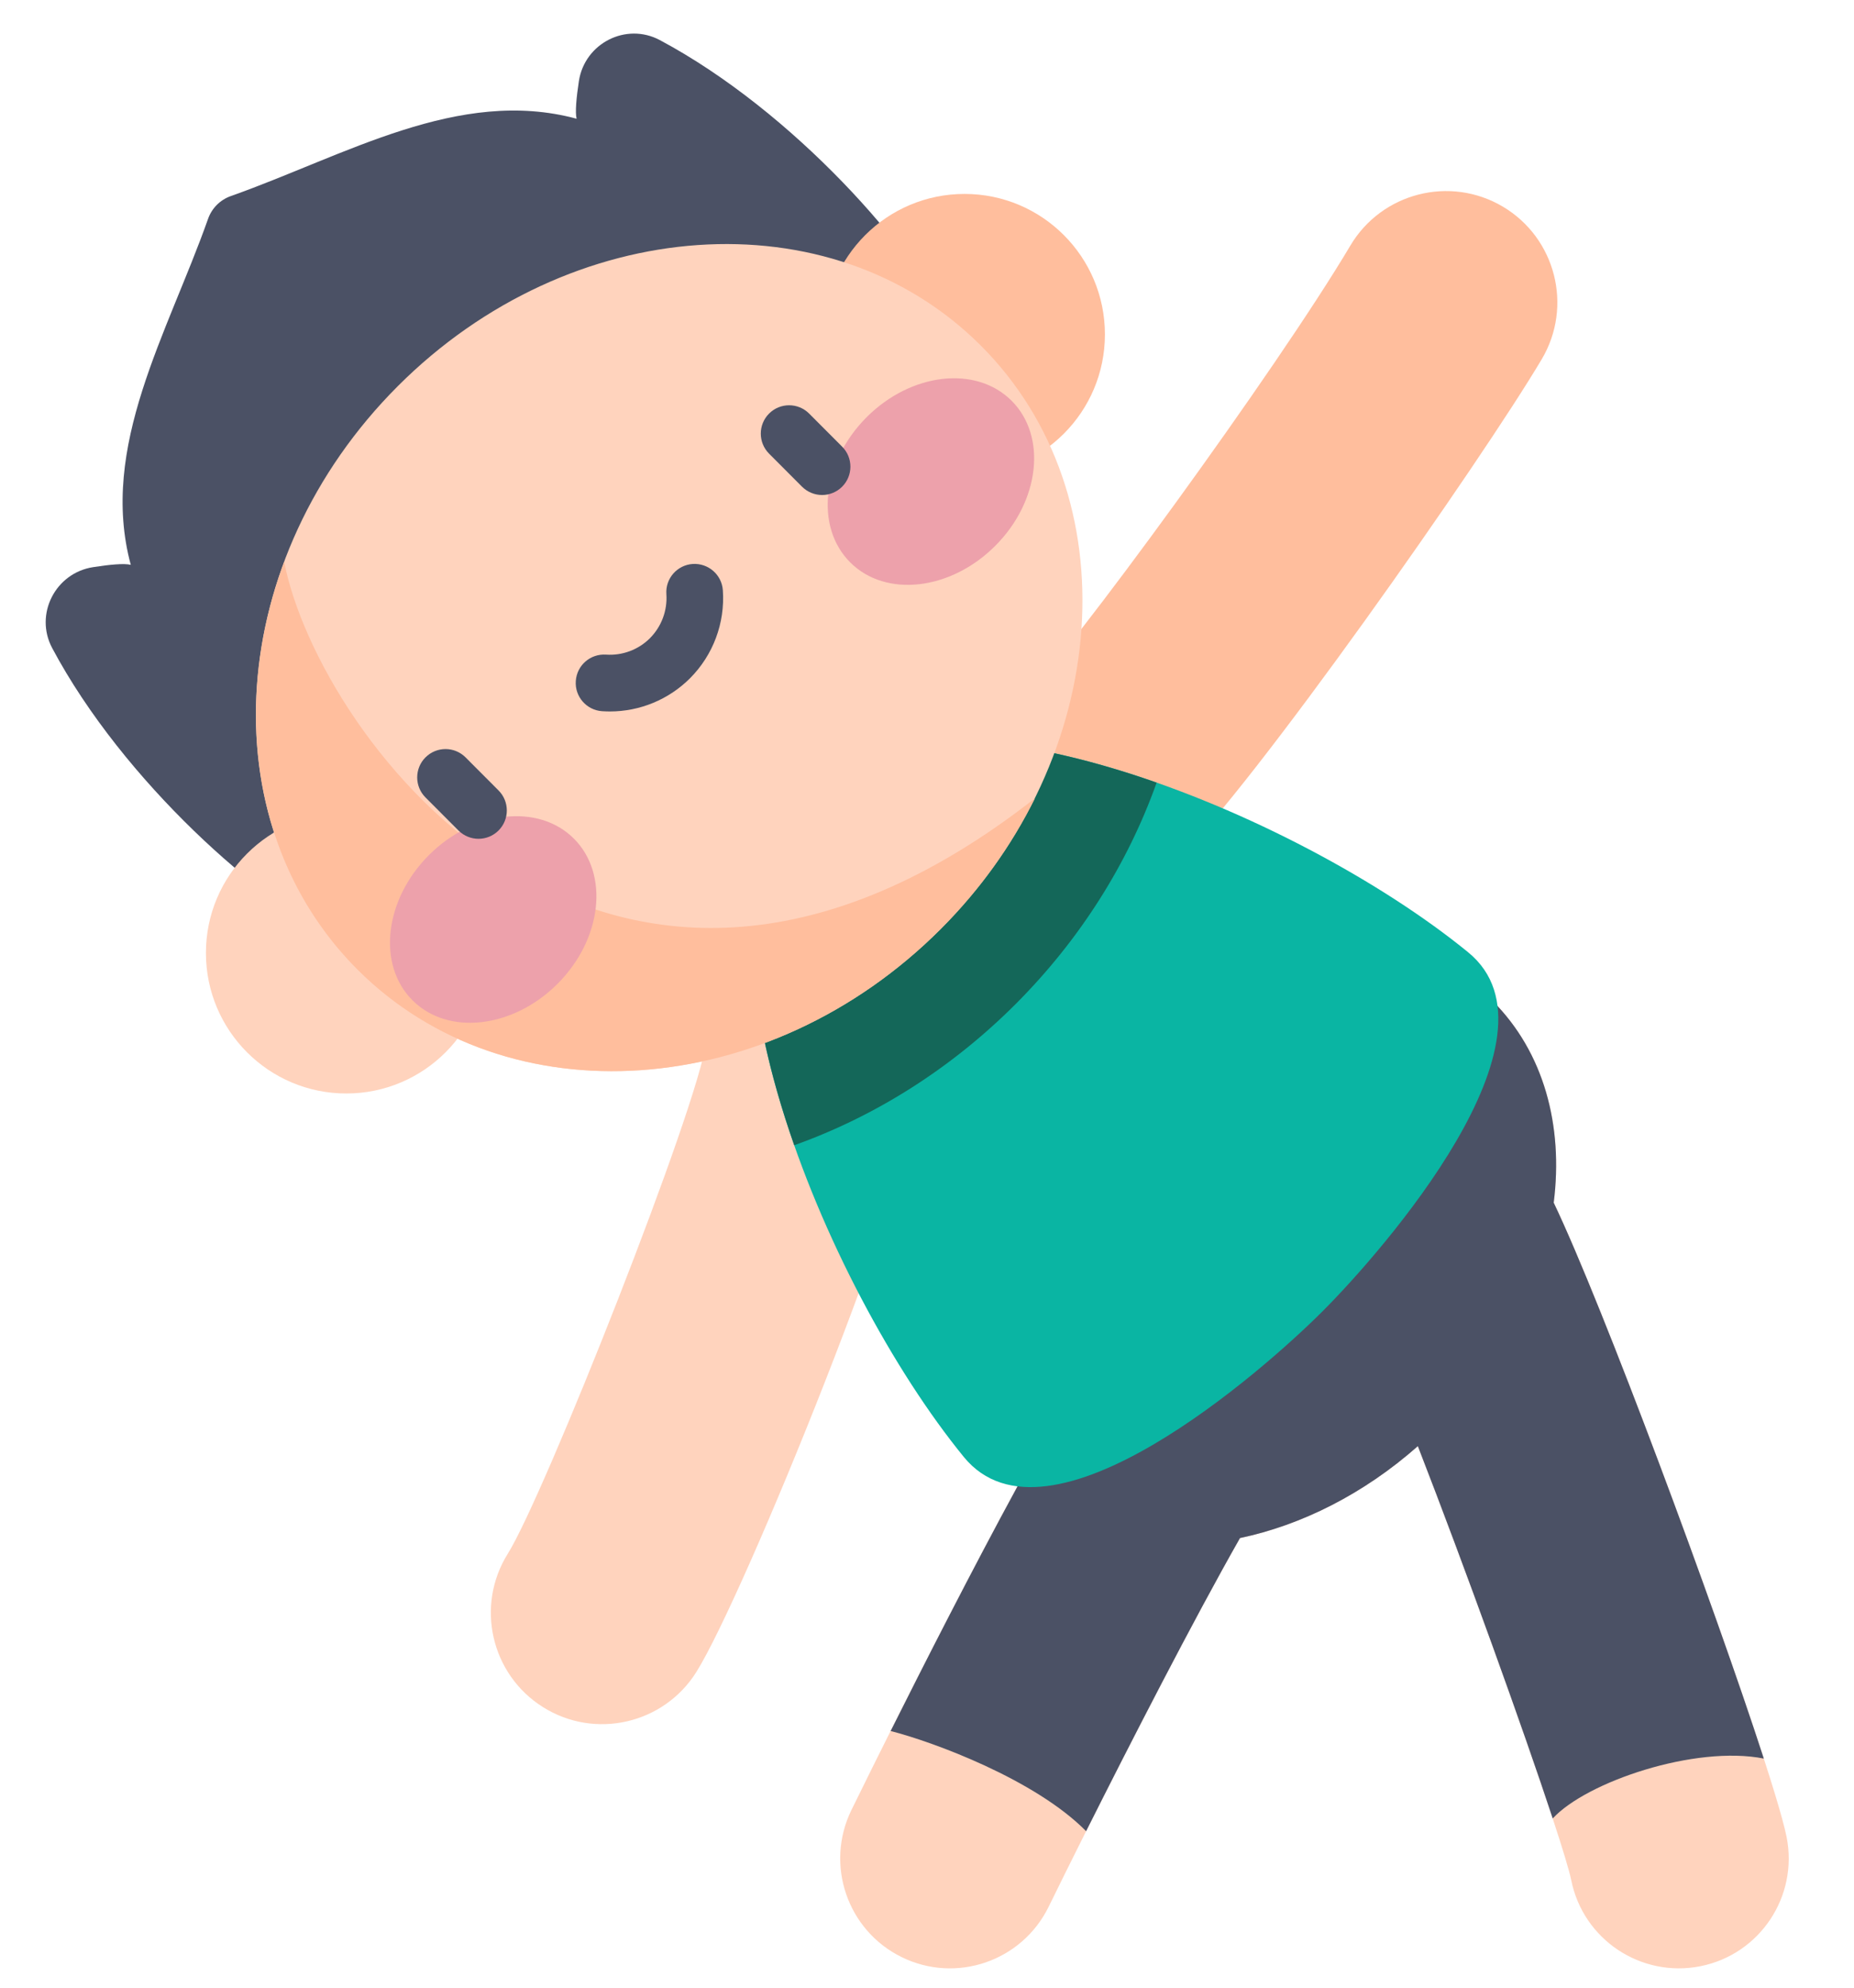 <svg width="28" height="30" viewBox="0 0 28 30" fill="none" xmlns="http://www.w3.org/2000/svg">
<path d="M14.346 4.945C13.843 3.793 11.98 1.679 9.965 0.605C9.456 0.334 8.832 0.652 8.743 1.222C8.705 1.472 8.684 1.694 8.708 1.792C6.926 1.311 5.214 2.348 3.487 2.959C3.325 3.016 3.199 3.142 3.142 3.304C2.531 5.031 1.494 6.743 1.975 8.525C1.877 8.5 1.655 8.521 1.406 8.56C0.836 8.648 0.517 9.272 0.788 9.781C1.862 11.797 3.976 13.659 5.128 14.163L14.346 4.945Z" fill="#4B5165"/>
<path d="M26.982 27.725C26.755 26.594 24.389 20.087 23.465 18.152C23.612 16.989 23.317 15.882 22.543 15.108C20.993 13.559 18.114 13.926 16.112 15.928C14.109 17.931 13.742 20.81 15.291 22.359C15.316 22.384 15.343 22.407 15.368 22.431C14.274 24.44 13.046 26.936 12.858 27.32C12.456 28.143 12.796 29.136 13.618 29.539C14.439 29.942 15.433 29.603 15.837 28.779C16.395 27.639 17.779 24.881 18.727 23.214C19.651 23.02 20.592 22.552 21.413 21.827C22.381 24.315 23.605 27.78 23.729 28.375C23.909 29.275 24.785 29.855 25.681 29.676C26.579 29.497 27.161 28.623 26.982 27.725Z" fill="#FFD3BD"/>
<path d="M26.638 26.542C25.896 24.255 24.211 19.714 23.465 18.152C23.612 16.989 23.317 15.882 22.543 15.108C20.993 13.559 18.114 13.926 16.112 15.928C14.109 17.931 13.742 20.81 15.291 22.359C15.316 22.384 15.343 22.407 15.368 22.431C14.686 23.683 13.952 25.125 13.451 26.126C14.094 26.29 15.634 26.858 16.403 27.638C17.072 26.305 18.02 24.457 18.727 23.214C19.651 23.02 20.592 22.552 21.413 21.827C22.138 23.691 23.007 26.103 23.45 27.446C23.959 26.893 25.601 26.337 26.638 26.542Z" fill="#4B5165"/>
<path d="M10.517 25.235C10.024 26.021 8.987 26.259 8.201 25.766C7.415 25.273 7.177 24.237 7.669 23.45C8.221 22.571 10.551 16.683 10.666 15.717C10.775 14.797 11.604 14.134 12.526 14.239C13.448 14.345 14.11 15.178 14.004 16.1C13.816 17.741 11.238 24.084 10.517 25.235Z" fill="#FFD3BD"/>
<path d="M17.762 12.988C17.092 13.629 16.028 13.606 15.387 12.935C14.745 12.264 14.767 11.199 15.44 10.559C16.111 9.919 19.284 5.577 20.394 3.706C20.868 2.909 21.899 2.646 22.697 3.119C23.495 3.593 23.758 4.624 23.284 5.422C22.367 6.966 18.913 11.886 17.762 12.988Z" fill="#FFBE9D"/>
<path d="M19.974 19.791C20.869 18.897 23.729 15.644 22.173 14.373C19.585 12.259 14.015 9.968 12.083 11.9C10.151 13.832 12.442 19.402 14.556 21.99C15.827 23.546 19.08 20.686 19.974 19.791Z" fill="#0AB5A3"/>
<path d="M15.338 15.155C16.306 14.186 17.03 13.041 17.468 11.812C15.307 11.052 13.146 10.838 12.083 11.9C11.021 12.962 11.236 15.124 11.995 17.285C13.224 16.847 14.369 16.123 15.338 15.155Z" fill="#146759"/>
<path d="M5.23 16.504C6.401 16.504 7.35 15.554 7.35 14.383C7.35 13.212 6.401 12.263 5.23 12.263C4.059 12.263 3.11 13.212 3.11 14.383C3.11 15.554 4.059 16.504 5.23 16.504Z" fill="#FFD3BD"/>
<path d="M14.567 7.167C15.738 7.167 16.687 6.218 16.687 5.047C16.687 3.876 15.738 2.927 14.567 2.927C13.396 2.927 12.446 3.876 12.446 5.047C12.446 6.218 13.396 7.167 14.567 7.167Z" fill="#FFBE9D"/>
<path d="M14.204 14.023C16.804 11.423 17.077 7.48 14.814 5.217C12.551 2.954 8.609 3.227 6.008 5.828C3.408 8.428 3.135 12.37 5.398 14.633C7.661 16.896 11.604 16.623 14.204 14.023Z" fill="#FFD3BD"/>
<path d="M15.63 12.049C9.197 17.074 4.81 11.147 4.292 8.48C3.477 10.665 3.823 13.057 5.399 14.634C7.663 16.897 11.606 16.624 14.207 14.023C14.806 13.424 15.281 12.754 15.63 12.049Z" fill="#FFBE9D"/>
<path d="M8.42 14.849C9.093 14.175 9.204 13.195 8.668 12.658C8.132 12.122 7.151 12.233 6.477 12.907C5.804 13.58 5.693 14.561 6.229 15.097C6.765 15.634 7.746 15.522 8.42 14.849Z" fill="#EDA1AB"/>
<path d="M15.03 8.239C15.704 7.566 15.815 6.585 15.278 6.049C14.742 5.512 13.761 5.624 13.088 6.297C12.415 6.971 12.303 7.951 12.84 8.488C13.376 9.024 14.357 8.913 15.03 8.239Z" fill="#EDA1AB"/>
<path d="M7.227 12.66C7.117 12.66 7.008 12.618 6.924 12.535L6.426 12.036C6.259 11.869 6.259 11.598 6.426 11.431C6.593 11.264 6.864 11.264 7.031 11.431L7.529 11.93C7.696 12.097 7.696 12.368 7.529 12.535C7.446 12.618 7.336 12.66 7.227 12.66Z" fill="#4B5165"/>
<path d="M12.416 7.471C12.306 7.471 12.197 7.429 12.113 7.346L11.615 6.847C11.448 6.68 11.448 6.409 11.615 6.242C11.782 6.075 12.053 6.075 12.22 6.242L12.718 6.741C12.885 6.908 12.885 7.179 12.718 7.346C12.635 7.429 12.525 7.471 12.416 7.471Z" fill="#4B5165"/>
<path d="M9.211 10.738C9.172 10.738 9.132 10.736 9.093 10.734C8.857 10.718 8.679 10.513 8.696 10.278C8.712 10.042 8.915 9.865 9.152 9.88C9.399 9.897 9.641 9.807 9.816 9.632C9.99 9.457 10.081 9.215 10.064 8.968C10.047 8.732 10.226 8.528 10.461 8.512C10.697 8.497 10.901 8.674 10.917 8.91C10.951 9.404 10.77 9.887 10.421 10.237C10.099 10.559 9.663 10.738 9.211 10.738Z" fill="#4B5165"/>
</svg>
